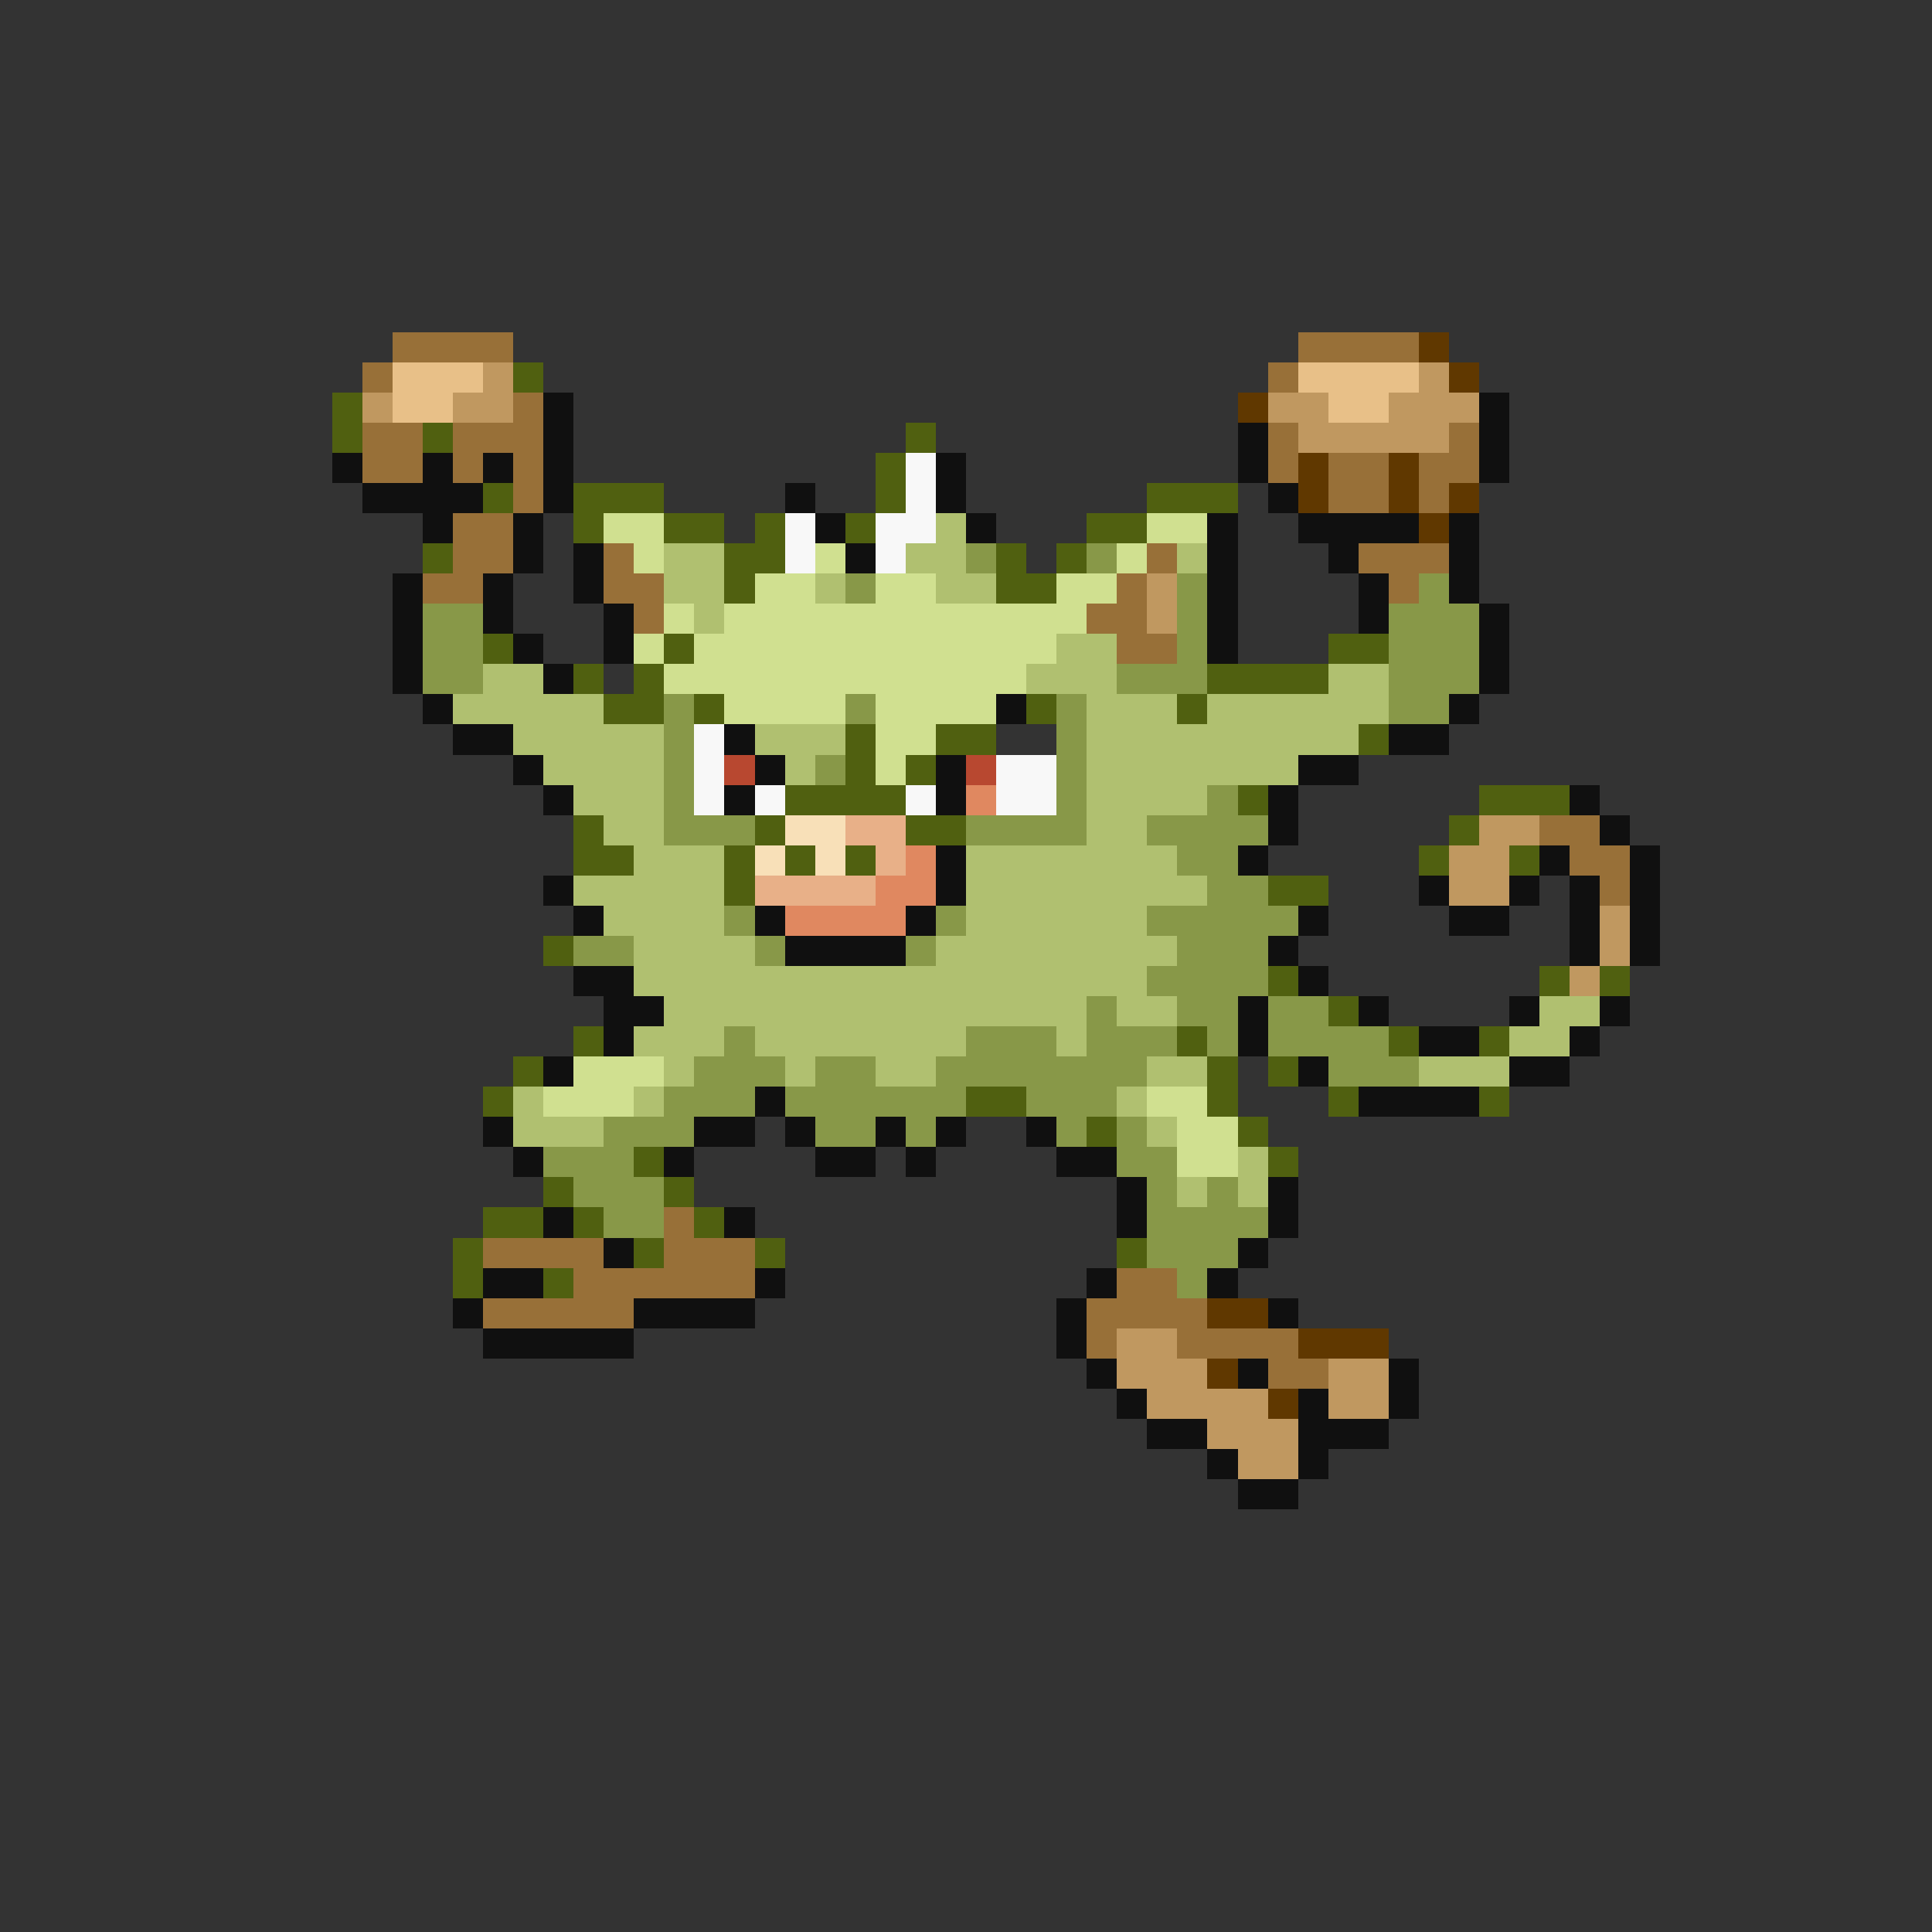 <svg xmlns="http://www.w3.org/2000/svg" viewBox="0 -0.5 64 64" shape-rendering="crispEdges">
<rect x="0" y="-0.5" width="64" height="64" fill="#333333" stroke="none"/>
<path stroke="#987038" d="M13 11h4M43 11h4M12 12h1M42 12h1M17 13h1M12 14h2M15 14h3M42 14h1M48 14h1M12 15h2M15 15h1M17 15h1M42 15h1M44 15h2M47 15h2M17 16h1M44 16h2M47 16h1M15 17h2M15 18h2M20 18h1M38 18h1M45 18h3M14 19h2M20 19h2M37 19h1M46 19h1M21 20h1M36 20h2M37 21h2M51 27h2M52 28h2M53 29h1M22 40h1M16 41h4M22 41h3M19 42h6M37 42h2M16 43h5M36 43h4M36 44h1M39 44h4M42 45h2" />
<path stroke="#603800" d="M47 11h1M48 12h1M41 13h1M43 15h1M46 15h1M43 16h1M46 16h1M48 16h1M47 17h1M40 43h2M43 44h3M40 45h1M42 46h1" />
<path stroke="#e8c088" d="M13 12h3M43 12h4M13 13h2M44 13h2" />
<path stroke="#c09860" d="M16 12h1M47 12h1M12 13h1M15 13h2M42 13h2M46 13h3M43 14h5M38 19h1M38 20h1M49 27h2M48 28h2M48 29h2M53 30h1M53 31h1M52 32h1M37 44h2M37 45h3M44 45h2M38 46h4M44 46h2M40 47h3M41 48h2" />
<path stroke="#506010" d="M17 12h1M11 13h1M11 14h1M14 14h1M30 14h1M29 15h1M16 16h1M19 16h3M29 16h1M38 16h3M19 17h1M22 17h2M25 17h1M28 17h1M36 17h2M14 18h1M24 18h2M33 18h1M35 18h1M24 19h1M33 19h2M16 21h1M22 21h1M44 21h2M19 22h1M21 22h1M40 22h4M20 23h2M23 23h1M34 23h1M39 23h1M28 24h1M31 24h2M45 24h1M28 25h1M30 25h1M26 26h4M41 26h1M49 26h3M19 27h1M25 27h1M30 27h2M48 27h1M19 28h2M24 28h1M26 28h1M28 28h1M47 28h1M50 28h1M24 29h1M42 29h2M18 31h1M42 32h1M51 32h1M53 32h1M44 33h1M19 34h1M39 34h1M46 34h1M49 34h1M17 35h1M40 35h1M42 35h1M16 36h1M32 36h2M40 36h1M44 36h1M49 36h1M36 37h1M41 37h1M21 38h1M42 38h1M18 39h1M22 39h1M16 40h2M19 40h1M23 40h1M15 41h1M21 41h1M25 41h1M37 41h1M15 42h1M18 42h1" />
<path stroke="#101010" d="M18 13h1M49 13h1M18 14h1M41 14h1M49 14h1M11 15h1M14 15h1M16 15h1M18 15h1M31 15h1M41 15h1M49 15h1M12 16h4M18 16h1M26 16h1M31 16h1M42 16h1M14 17h1M17 17h1M27 17h1M32 17h1M40 17h1M43 17h4M48 17h1M17 18h1M19 18h1M28 18h1M40 18h1M44 18h1M48 18h1M13 19h1M16 19h1M19 19h1M40 19h1M45 19h1M48 19h1M13 20h1M16 20h1M20 20h1M40 20h1M45 20h1M49 20h1M13 21h1M17 21h1M20 21h1M40 21h1M49 21h1M13 22h1M18 22h1M49 22h1M14 23h1M33 23h1M48 23h1M15 24h2M24 24h1M46 24h2M17 25h1M25 25h1M31 25h1M43 25h2M18 26h1M24 26h1M31 26h1M42 26h1M52 26h1M42 27h1M53 27h1M31 28h1M41 28h1M51 28h1M54 28h1M18 29h1M31 29h1M47 29h1M50 29h1M52 29h1M54 29h1M19 30h1M25 30h1M30 30h1M43 30h1M48 30h2M52 30h1M54 30h1M26 31h4M42 31h1M52 31h1M54 31h1M19 32h2M43 32h1M20 33h2M41 33h1M45 33h1M50 33h1M53 33h1M20 34h1M41 34h1M47 34h2M52 34h1M18 35h1M43 35h1M50 35h2M25 36h1M45 36h4M16 37h1M23 37h2M26 37h1M29 37h1M31 37h1M34 37h1M17 38h1M22 38h1M27 38h2M30 38h1M35 38h2M37 39h1M42 39h1M18 40h1M24 40h1M37 40h1M42 40h1M20 41h1M41 41h1M16 42h2M25 42h1M36 42h1M40 42h1M15 43h1M21 43h4M35 43h1M42 43h1M16 44h5M35 44h1M36 45h1M41 45h1M46 45h1M37 46h1M43 46h1M46 46h1M38 47h2M43 47h3M40 48h1M43 48h1M41 49h2" />
<path stroke="#f8f8f8" d="M30 15h1M30 16h1M26 17h1M29 17h2M26 18h1M29 18h1M23 24h1M23 25h1M33 25h2M23 26h1M25 26h1M30 26h1M33 26h2" />
<path stroke="#d0e090" d="M20 17h2M38 17h2M21 18h1M27 18h1M37 18h1M25 19h2M29 19h2M35 19h2M22 20h1M24 20h12M21 21h1M23 21h12M22 22h12M24 23h4M29 23h4M29 24h2M29 25h1M19 35h3M18 36h3M38 36h2M39 37h2M39 38h2" />
<path stroke="#b0c070" d="M31 17h1M22 18h2M30 18h2M39 18h1M22 19h2M27 19h1M31 19h2M23 20h1M35 21h2M16 22h2M34 22h3M44 22h2M15 23h5M36 23h3M40 23h6M17 24h5M25 24h3M36 24h9M18 25h4M26 25h1M36 25h7M19 26h3M36 26h4M20 27h2M36 27h2M21 28h3M32 28h7M19 29h5M32 29h8M20 30h4M32 30h6M21 31h4M31 31h8M21 32h17M22 33h14M37 33h2M51 33h2M21 34h3M25 34h7M35 34h1M50 34h2M22 35h1M26 35h1M29 35h2M38 35h2M47 35h3M17 36h1M21 36h1M37 36h1M17 37h3M38 37h1M41 38h1M39 39h1M41 39h1" />
<path stroke="#889848" d="M32 18h1M36 18h1M28 19h1M39 19h1M47 19h1M14 20h2M39 20h1M46 20h3M14 21h2M39 21h1M46 21h3M14 22h2M37 22h3M46 22h3M22 23h1M28 23h1M35 23h1M46 23h2M22 24h1M35 24h1M22 25h1M27 25h1M35 25h1M22 26h1M35 26h1M40 26h1M22 27h3M32 27h4M38 27h4M39 28h2M40 29h2M24 30h1M31 30h1M38 30h5M19 31h2M25 31h1M30 31h1M39 31h3M38 32h4M36 33h1M39 33h2M42 33h2M24 34h1M32 34h3M36 34h3M40 34h1M42 34h4M23 35h3M27 35h2M31 35h7M44 35h3M22 36h3M26 36h6M34 36h3M20 37h3M27 37h2M30 37h1M35 37h1M37 37h1M18 38h3M37 38h2M19 39h3M38 39h1M40 39h1M20 40h2M38 40h4M38 41h3M39 42h1" />
<path stroke="#b84830" d="M24 25h1M32 25h1" />
<path stroke="#e08860" d="M32 26h1M30 28h1M29 29h2M26 30h4" />
<path stroke="#f8e0b8" d="M26 27h2M25 28h1M27 28h1" />
<path stroke="#e8b088" d="M28 27h2M29 28h1M25 29h4" />
</svg>